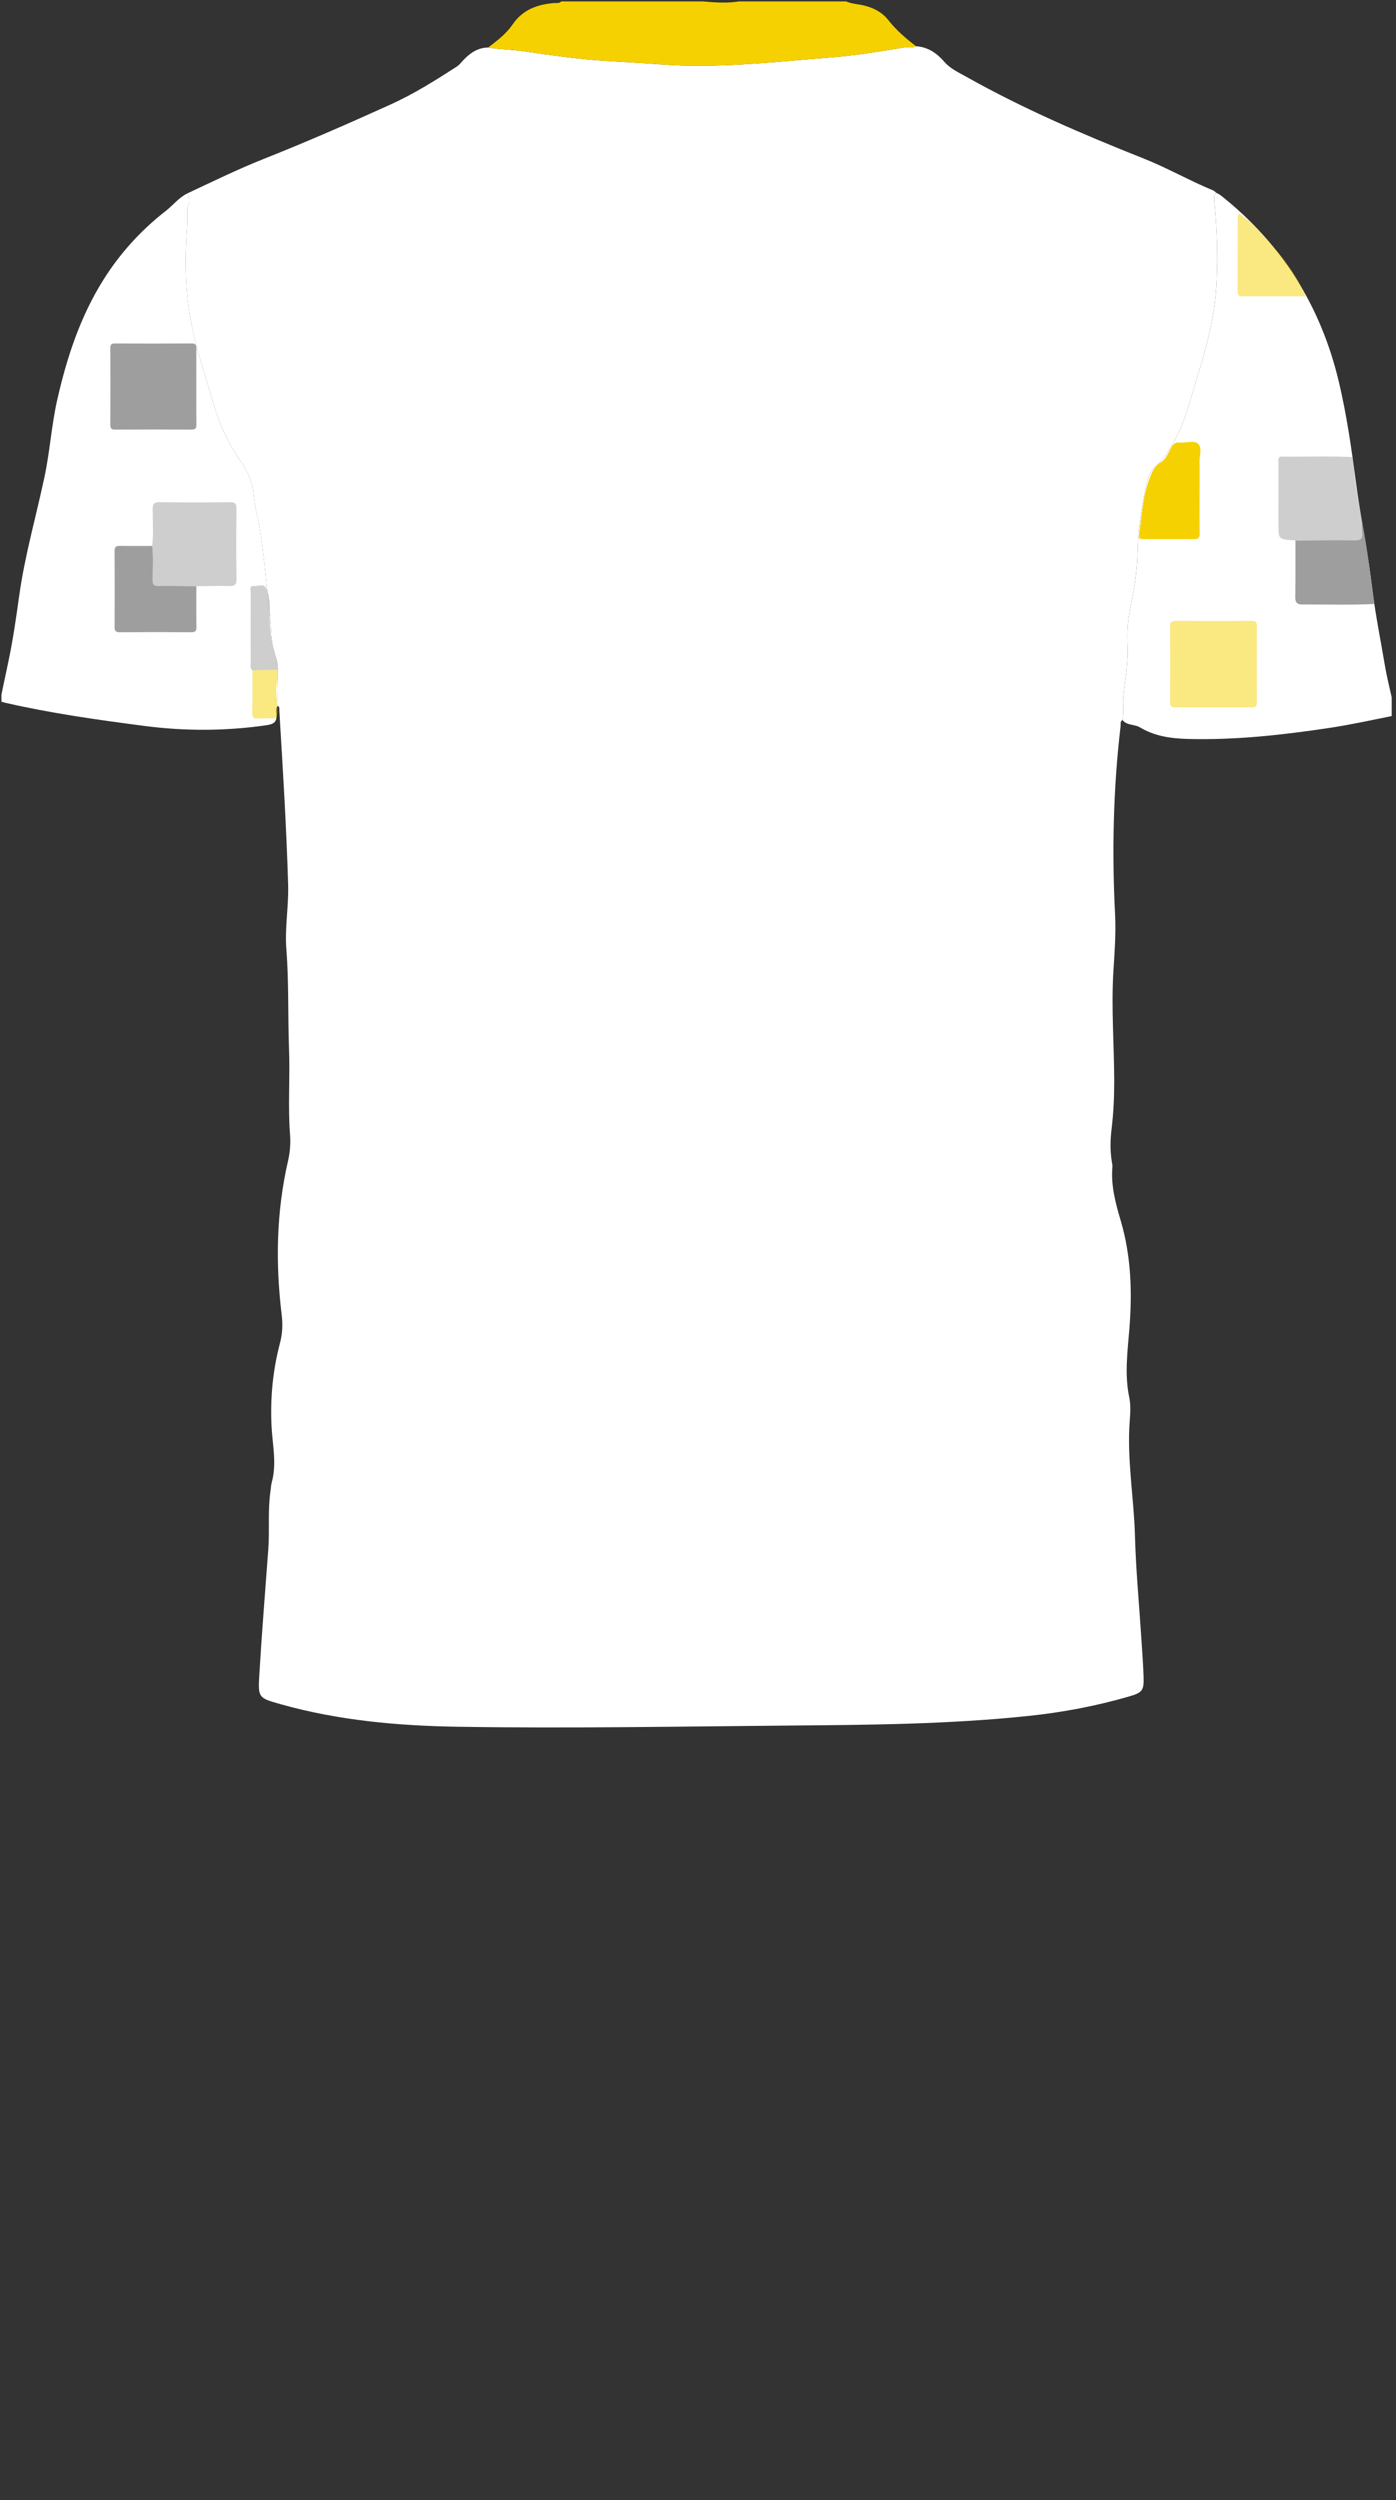 <!--?xml version="1.0" encoding="utf-8"?-->
<!-- Generator: Adobe Illustrator 24.2.3, SVG Export Plug-In . SVG Version: 6.00 Build 0)  -->
<svg version="1.1" id="Camada_1" xmlns="http://www.w3.org/2000/svg" xmlns:xlink="http://www.w3.org/1999/xlink" x="0px" y="0px" viewBox="0 0 234 419" enable-background="new 0 0 234 419" xml:space="preserve">
<rect x="0" y="0" width="234" height="419" fill="#333333" stroke="none"/>
<g onclick="select(this)" class="" id="c-estampa-primaria" fill="#ffffff">
	<path d="M203.848,32.285c0.273,0.16,0.571,0.29,0.817,0.486
		c10.193,8.098,16.727,18.492,19.741,31.162c1.316,5.53,2.12,11.126,2.859,16.75
		c0.785,5.978,2.012,11.893,2.743,17.882c0.537,4.399,1.419,8.74,2.156,13.106
		c0.295,1.749,0.74,3.473,1.116,5.209c0,1.04,0,2.08,0,3.12
		c-3.473,0.693-6.93,1.46-10.436,1.985c-7.909,1.185-15.84,2.075-23.858,1.846
		c-2.782-0.079-5.481-0.478-7.93-1.948c-0.902-0.542-2.166-0.268-2.903-1.23
		c0.269-1.317,0.001-2.647,0.137-3.98c0.287-2.809,0.876-5.61,0.721-8.439
		c-0.1-1.814-0.042-3.609,0.287-5.361c0.632-3.369,1.312-6.705,1.378-10.166
		c0.065-3.428,0.533-6.842,1.218-10.212c0.326-1.605,0.61-3.358,1.885-4.415
		c1.198-0.993,1.875-2.229,2.646-3.474c2.287-3.693,3.126-7.917,4.421-11.972
		c1.606-5.029,2.825-10.154,3.087-15.443c0.215-4.353,0.061-8.711-0.355-13.056
		C203.519,33.517,203.406,32.849,203.848,32.285z"></path>
	<path d="M0.24,116.4c0.399-1.892,0.799-3.785,1.197-5.677
		c0.756-3.595,1.274-7.23,1.779-10.865c0.936-6.742,2.826-13.277,4.238-19.916
		c0.914-4.295,1.178-8.707,2.154-12.999c1.603-7.051,3.838-13.858,7.71-20.03
		c2.81-4.479,6.325-8.341,10.492-11.583c1.22-0.949,2.171-2.227,3.598-2.916
		c0.41,0.666,0.442,1.435,0.138,2.069c-0.215,0.45-0.162,0.793-0.144,1.22
		c0.034,0.835,0.016,1.677-0.048,2.511c-0.405,5.268-0.318,10.506,0.675,15.722
		c0.914,4.794,2.512,9.389,3.865,14.058c0.954,3.292,2.415,6.309,4.326,9.15
		c0.904,1.345,1.753,2.782,2.099,4.402c0.264,1.238,0.281,2.53,0.565,3.762
		c1.292,5.608,1.553,11.353,2.304,17.031c0.32,2.417,0.119,4.893,0.904,7.26
		c0.945,2.847,0.195,5.8,0.47,8.691c-0.424,0.435-0.255,0.988-0.216,1.469
		c0.098,1.194-0.47,1.595-1.579,1.758c-6.848,1.002-13.685,1.029-20.554,0.136
		c-7.771-1.01-15.523-2.103-23.17-3.845c-0.269-0.061-0.534-0.138-0.801-0.207
		C0.24,117.2,0.24,116.8,0.24,116.4z"></path>
	<path d="M81.823,7.965c1.993,0.322,4.015,0.345,6.017,0.64
		c4.336,0.638,8.68,1.253,13.057,1.561c3.225,0.227,6.456,0.363,9.679,0.615
		c9.568,0.747,19.058-0.393,28.563-1.139c4.129-0.324,8.217-0.986,12.299-1.666
		c0.704-0.117,1.439,0.118,2.112-0.228c2.004,0.128,3.471,1.15,4.762,2.635
		c1.002,1.153,2.436,1.794,3.754,2.535c9.525,5.349,19.543,9.638,29.676,13.665
		c3.977,1.581,7.69,3.715,11.639,5.343c0.175,0.072,0.312,0.237,0.467,0.358
		c-0.442,0.564-0.33,1.232-0.27,1.851c0.417,4.345,0.57,8.702,0.355,13.056
		c-0.261,5.289-1.481,10.414-3.087,15.443c-1.294,4.054-2.133,8.279-4.421,11.972
		c-0.771,1.245-1.448,2.481-2.646,3.474c-1.275,1.057-1.559,2.81-1.885,4.415
		c-0.685,3.37-1.152,6.784-1.218,10.212c-0.066,3.46-0.746,6.797-1.378,10.166
		c-0.329,1.752-0.387,3.546-0.287,5.361c0.155,2.829-0.434,5.63-0.721,8.439
		c-0.136,1.333,0.132,2.664-0.137,3.98c-0.435,0.263-0.279,0.716-0.322,1.087
		c-1.231,10.473-1.457,20.977-0.92,31.501c0.164,3.205-0.089,6.392-0.283,9.584
		c-0.367,6.038,0.118,12.071,0.138,18.107c0.009,2.761-0.101,5.514-0.44,8.259
		c-0.23,1.87-0.259,3.75,0.062,5.62c0.041,0.236,0.103,0.48,0.082,0.714
		c-0.284,3.13,0.513,6.073,1.388,9.038c1.755,5.946,1.943,12.037,1.446,18.18
		c-0.309,3.811-0.816,7.616-0.013,11.448c0.258,1.229,0.183,2.557,0.084,3.826
		c-0.507,6.49,0.695,12.899,0.87,19.358c0.155,5.711,0.699,11.411,1.065,17.116
		c0.138,2.145,0.307,4.29,0.375,6.437c0.075,2.383-0.153,2.709-2.474,3.382
		c-5.462,1.582-11.036,2.638-16.687,3.237
		c-13.343,1.415-26.745,1.512-40.141,1.625
		c-18.556,0.157-37.114,0.496-55.67,0.2
		c-10.006-0.16-19.965-1.046-29.664-3.777c-3.688-1.039-3.81-1.06-3.586-4.808
		c0.421-7.056,0.986-14.104,1.511-21.154c0.24-3.231-0.109-6.482,0.363-9.703
		c0.075-0.514,0.089-1.044,0.225-1.541c0.858-3.142,0.106-6.277-0.044-9.409
		c-0.227-4.711,0.211-9.354,1.414-13.899c0.422-1.596,0.482-3.134,0.289-4.723
		c-1.05-8.642-0.907-17.231,1.049-25.752c0.331-1.443,0.47-2.931,0.353-4.411
		c-0.377-4.752,0.009-9.509-0.17-14.264c-0.213-5.632-0.018-11.276-0.452-16.903
		c-0.277-3.6,0.407-7.168,0.299-10.777c-0.291-9.714-0.883-19.41-1.475-29.107
		c-0.018-0.296,0.099-0.658-0.267-0.855c-0.275-2.891,0.475-5.844-0.47-8.691
		c-0.785-2.366-0.584-4.843-0.904-7.26c-0.752-5.679-1.012-11.423-2.304-17.031
		c-0.284-1.232-0.301-2.524-0.565-3.762c-0.346-1.62-1.195-3.057-2.099-4.402
		c-1.91-2.841-3.372-5.859-4.326-9.15c-1.353-4.668-2.951-9.264-3.865-14.058
		c-0.994-5.216-1.08-10.453-0.675-15.722c0.064-0.834,0.083-1.676,0.048-2.511
		c-0.018-0.427-0.071-0.77,0.144-1.22c0.304-0.635,0.271-1.403-0.138-2.069
		c4.256-1.993,8.474-4.064,12.849-5.798c7.158-2.837,14.209-5.927,21.222-9.104
		c3.902-1.767,7.518-4.042,11.105-6.359c0.391-0.253,0.692-0.65,1.017-0.998
		C78.751,8.925,80.044,7.979,81.823,7.965z"></path>
</g>
<g onclick="select(this)" class="" id="c-estampa-terciaria" fill="#9e9e9e">
	<path d="M32.909,64.922c0.001,2.078-0.016,4.156,0.011,6.233
		c0.008,0.601-0.15,0.842-0.801,0.838c-4.275-0.025-8.551-0.024-12.826-0.001
		c-0.641,0.003-0.808-0.217-0.805-0.833c0.023-4.275,0.02-8.551,0.002-12.826
		c-0.002-0.557,0.154-0.774,0.739-0.771c4.315,0.018,8.631,0.024,12.946-0.004
		c0.716-0.005,0.742,0.356,0.739,0.891C32.899,60.606,32.908,62.764,32.909,64.922z"></path>
	<path d="M25.52,91.486c0.207,1.902,0.08,3.81,0.073,5.714
		c-0.003,0.78,0.224,1.016,1.005,1.003c2.105-0.034,4.211,0.019,6.317,0.037
		c-0.001,2.277-0.026,4.553,0.01,6.829c0.011,0.682-0.202,0.888-0.881,0.883
		c-3.994-0.027-7.988-0.028-11.981,0c-0.71,0.005-0.859-0.263-0.855-0.914
		c0.024-4.232,0.025-8.465-0.001-12.697c-0.004-0.709,0.275-0.876,0.922-0.864
		C21.925,91.509,23.722,91.487,25.52,91.486z"></path>
	<path d="M217.145,90.582c3.316-0.022,6.633-0.089,9.949-0.038
		c1.034,0.016,1.338-0.308,1.223-1.281c-0.074-0.631-0.017-1.278-0.019-1.916
		c0.901,4.592,1.441,9.237,2.064,13.869c-4.034,0.199-8.071,0.063-12.106,0.085
		c-0.86,0.005-1.157-0.367-1.143-1.247
		C217.165,96.898,217.14,93.74,217.145,90.582z"></path>
</g>
<g onclick="select(this)" class="" id="c-estampa-secundaria" fill="#f6d101">
	<path d="M201.078,82.256c0,2.356-0.032,4.713,0.018,7.068
		c0.017,0.791-0.231,1.042-1.011,1.032c-2.755-0.034-5.511-0.012-8.266-0.015
		c-0.478-0.001-1.003,0.085-0.891-0.713c0.449-3.19,0.618-6.435,1.775-9.488
		c0.383-1.009,0.797-1.993,1.829-2.618c0.912-0.552,1.276-1.616,1.774-2.512
		c0.336-0.605,0.693-0.903,1.394-0.843c1.067,0.091,2.432-0.428,3.131,0.203
		c0.719,0.649,0.204,2.035,0.235,3.096C201.112,79.06,201.078,80.659,201.078,82.256z"></path>
</g>
<g onclick="select(this)" class="has-opacity" id="c-estampa-quaternaria" fill="#f6d101" opacity="0.5">
	<path d="M46.547,112.248c0.121,1.695-0.566,3.371-0.117,5.073
		c-0.034,1.02,0.254,2.056-0.15,3.058c-1.038,0.007-2.077-0.017-3.112,0.031
		c-0.684,0.032-0.891-0.218-0.879-0.897c0.04-2.394,0.022-4.789,0.026-7.184
		C43.725,112.302,45.136,112.275,46.547,112.248z"></path>
	<path d="M203.374,118.528c-2.117,0-4.235-0.021-6.352,0.012
		c-0.674,0.011-0.897-0.201-0.892-0.888c0.027-4.235,0.027-8.469,0-12.704
		c-0.004-0.684,0.222-0.904,0.893-0.9c4.275,0.02,8.549,0.018,12.824,0.003
		c0.613-0.002,0.833,0.209,0.83,0.837c-0.021,4.275-0.028,8.549,0.004,12.824
		c0.006,0.767-0.358,0.828-0.954,0.823
		C207.609,118.517,205.491,118.528,203.374,118.528z"></path>
	<path d="M207.619,35.767c1.919,1.195,3.401,2.871,4.888,4.524
		c2.542,2.825,4.844,5.827,6.348,9.362c-3.465-0.002-6.931-0.007-10.396-0.003
		c-0.539,0.001-1.011,0.061-1.005-0.758c0.031-4.142,0.014-8.285,0.024-12.428
		C207.478,36.232,207.57,35.999,207.619,35.767z"></path>
</g>
<g onclick="select(this)" class="has-opacity" id="c-estampa-quinaria" fill="#9e9e9e" opacity="0.5">
	<path d="M25.52,91.486c0.214-2.031,0.083-4.068,0.072-6.1
		c-0.005-0.899,0.185-1.247,1.177-1.232c3.914,0.059,7.829,0.053,11.743,0.003
		c0.908-0.012,1.139,0.256,1.129,1.144c-0.047,3.914-0.057,7.829,0.005,11.743
		c0.016,0.994-0.326,1.187-1.223,1.164c-1.835-0.048-3.672,0.016-5.508,0.034
		c-2.106-0.018-4.212-0.07-6.317-0.037c-0.781,0.012-1.007-0.223-1.005-1.003
		C25.6,95.296,25.726,93.388,25.52,91.486z"></path>
	<path d="M226.768,76.604c0.247,3.619,0.841,7.189,1.53,10.744
		c0.002,0.638-0.055,1.285,0.019,1.916c0.114,0.973-0.189,1.297-1.223,1.281
		c-3.315-0.051-6.632,0.016-9.949,0.038c-0.079-0.014-0.157-0.036-0.236-0.04
		c-2.615-0.146-2.615-0.146-2.615-2.743c0-3.431-0.003-6.862,0.004-10.293
		c0.001-0.445-0.165-1.007,0.629-0.995
		C218.874,76.573,222.822,76.395,226.768,76.604z"></path>
	<path d="M46.547,112.248c-1.411,0.027-2.821,0.054-4.232,0.081
		c-0.445-0.265-0.294-0.706-0.295-1.083c-0.009-3.995-0.014-7.989,0.007-11.984
		c0.002-0.402-0.284-1.135,0.521-1.054c0.743,0.075,1.754-0.574,2.187,0.594
		c0.422,1.138,0.515,2.334,0.489,3.539c-0.059,2.691,0.175,5.34,1.065,7.905
		C46.511,110.889,46.635,111.558,46.547,112.248z"></path>
</g>
<g onclick="select(this)" class="" id="c-gola-primaria" fill="#f6d101">
	<path d="M141.84,0.24c0.992,0.443,2.086,0.443,3.121,0.712
		c1.595,0.414,2.946,1.145,3.982,2.466c1.313,1.673,2.925,3.042,4.607,4.331
		c-0.673,0.346-1.408,0.111-2.112,0.228c-4.082,0.68-8.17,1.342-12.299,1.666
		c-9.506,0.746-18.995,1.886-28.563,1.139c-3.223-0.252-6.454-0.388-9.679-0.615
		c-4.377-0.308-8.721-0.922-13.057-1.561c-2.003-0.295-4.024-0.318-6.017-0.64
		c1.494-1.141,3.027-2.292,4.082-3.843c1.698-2.496,4.122-3.367,6.938-3.611
		C93.258,0.475,93.734,0.621,94.08,0.24c7.92,0,15.84,0,23.76,0c2,0.172,4,0.326,6,0
		C129.84,0.24,135.84,0.24,141.84,0.24z"></path>
</g>
</svg>
